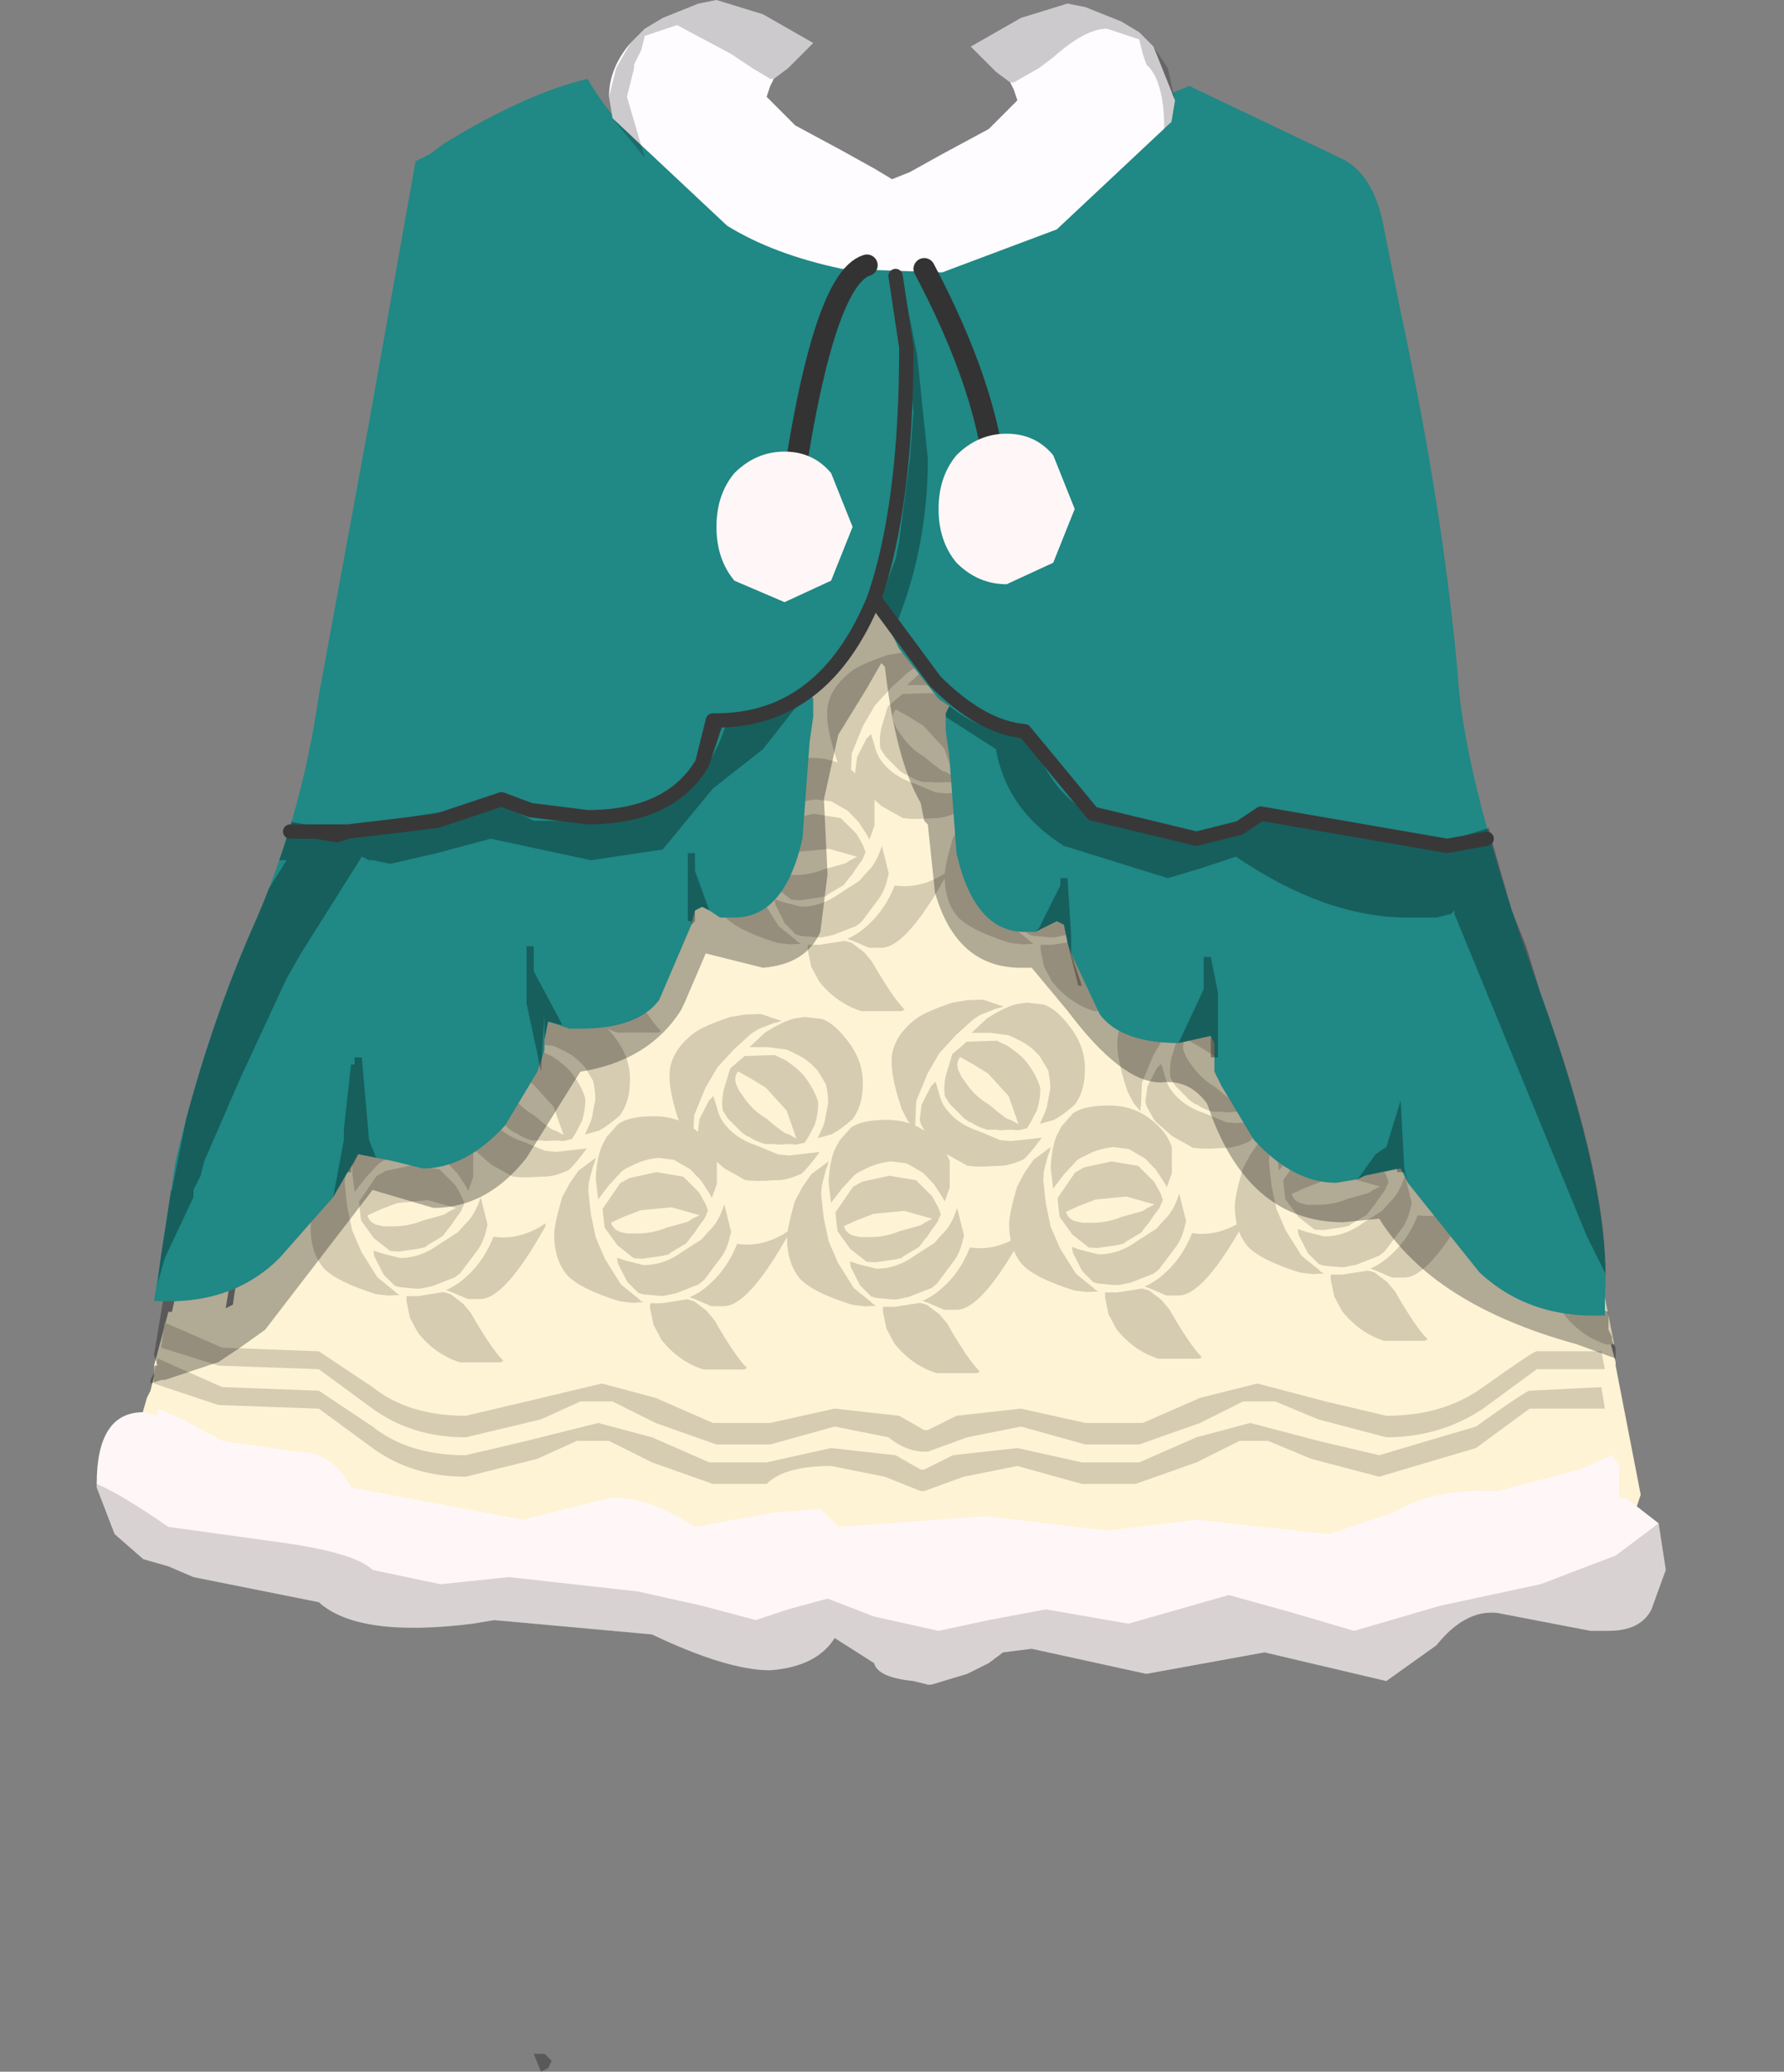 <svg xmlns="http://www.w3.org/2000/svg" xmlns:ffdec="https://www.free-decompiler.com/flash" xmlns:xlink="http://www.w3.org/1999/xlink" ffdec:objectType="frame" width="24.9" height="28.9"><rect width="100%" height="100%" fill="#808080" stroke="none"/><g transform="translate(2.4 -3)"><use ffdec:characterId="1" xlink:href="#a" width="21.05" height="17.2" transform="translate(-.55 8.65)"/><clipPath id="b"><path fill="#fef3d5" fill-rule="evenodd" d="m20.5 23.85-.15.45-.15.15-.6.25h-.15l-2.3.55-5.15.6-2.7-.15-2.7-.15q-3.7 0-5.5-1l-.5-.35-1.15-1 .25-.9-.15-.25.15-1.1L1 16.5v-.1l.05-.05h1.6l.5-.15.3-.2.2-.4q0-.6-.65-.65H1.85l1.45-2 .1-.15q2.05-2.85 3.3-3.65.75-.5 1.95-.5h3.4q1.2 0 1.95.5 1.25.8 3.3 3.65l.2.25.45 1.25.05.1.15.35q0 .35.35 1.15l.8 2.7.4 1.55.25.7.2 1q.15.65.4.9l-.2.2z"/></clipPath><g clip-path="url(#b)"><use ffdec:characterId="4" xlink:href="#c" width="35.65" height="36.3" transform="translate(.293 16.995)scale(.138)"/><use ffdec:characterId="4" xlink:href="#c" width="35.65" height="36.3" transform="translate(3.693 17.095)scale(.138)"/><use ffdec:characterId="4" xlink:href="#c" width="35.65" height="36.3" transform="translate(6.943 17.145)scale(.138)"/><use ffdec:characterId="4" xlink:href="#c" width="35.65" height="36.3" transform="translate(10.043 16.945)scale(.138)"/><use ffdec:characterId="4" xlink:href="#c" width="35.65" height="36.3" transform="translate(13.193 16.695)scale(.138)"/><use ffdec:characterId="4" xlink:href="#c" width="35.65" height="36.3" transform="translate(16.293 16.745)scale(.138)"/><use ffdec:characterId="4" xlink:href="#c" width="35.65" height="36.3" transform="translate(2.493 12.395)scale(.138)"/><use ffdec:characterId="4" xlink:href="#c" width="35.65" height="36.3" transform="translate(5.893 12.095)scale(.138)"/><use ffdec:characterId="4" xlink:href="#c" width="35.65" height="36.3" transform="translate(9.143 12.095)scale(.138)"/><use ffdec:characterId="4" xlink:href="#c" width="35.65" height="36.3" transform="translate(12.243 12.045)scale(.138)"/><use ffdec:characterId="4" xlink:href="#c" width="35.65" height="36.3" transform="translate(15.393 12.045)scale(.138)"/></g><use ffdec:characterId="5" xlink:href="#d" width="21.9" height="22.4" transform="translate(-1.05 4.1)"/><clipPath id="e"><path fill="#882039" fill-rule="evenodd" d="m16.9 6.1.25 1.25q.6 2.8.8 5.1l.2 1.15.15.5v.05l.1.5.3 1.05.2.5.2.65q1 2.75.9 4.2v.3q-1.05.05-1.75-.6l-1.1-1.45-.5.1-.4.1q-.6 0-1.15-.6l-.45-.75-.1-.3v-.15l-.05-.25-.45.1q-.8 0-1.1-.4-.3-.3-.5-1.25l-.1-.05-.45.15q-.7 0-.95-1.1l-.1-1.35-.05-.35v-.25l.05-.1-.15-.1-.55-.7-.1-.2-.05-.1-.15-.3-.05.05-.2.35-.55.7-.15.1.05.1V13l-.05.35-.1 1.35q-.25 1.1-.95 1.1l-.45-.15-.1.05-.5 1.25q-.3.4-1.1.4l-.45-.1-.05.25v.15l-.1.3-.45.75q-.55.6-1.15.6l-.4-.1-.5-.1-1.1 1.45q-.65.65-1.7.6h-.05l.3-1.95q.4-1.7 1.05-3.2.7-1.55.95-3.3l.7-3.8.65-3.65.1-.05.1-.05.2-.15q1.15-.7 2-.9Q6.9 6 10.1 6.55l.05.1h.1q2.7-.65 3.7-2.35l.25-.1 2.1 1q.45.2.6.9"/></clipPath><g clip-path="url(#e)"><use ffdec:characterId="7" xlink:href="#f" width="24.9" height="14" transform="translate(-2.4 6.95)"/></g><use ffdec:characterId="8" xlink:href="#g" width="16.9" height="28.9" transform="translate(1.55 3)"/></g><defs><path id="a" fill="#fef3d5" fill-rule="evenodd" d="m20.35 24.3-.15.15-.6.25h-.15l-2.3.55-5.15.6-2.7-.15-2.7-.15q-3.7 0-5.5-1l-.5-.35-1.15-1 .2-.7.05-.1.05-.2v-.15l.2-.75H0l.1-.45.05-.4q.05-.5.3-.55l.3.3.1.3v.15l-.1.6.1-.05.7-4.7-.2-.8.8-1.15h.15l.15-.05h.1l.2.05.55-.2.25-.35-.1-.1-.15.1-.05-.05-.2.1L3 14l-.25.2h-.2l-.1-.05.05-.1.9-1.25q2.05-2.85 3.3-3.65.75-.5 1.95-.5h3.4q1.2 0 1.95.5 1.25.8 3.3 3.65l.2.25.45 1.25v.15l.2.6.05.3q-.15.15-.15.45l-.05.15.1.3.4.25v.05l.4 1.5.25.7v.2l.15 1.25.3.3.25.25.05.2.1.5.15.55v.05l.35 1.8z" transform="translate(.55 -8.65)"/><path id="h" fill="#d5ccb2" fill-rule="evenodd" d="m1.75 5.25.7.2 1.25.95.8.95q2.05 3.6 3.3 4.85l-.3.15H3.4q-2.5-.8-4.25-3l-.8-1.5-.35-1.7v-.5h1.2zm10.3-6.95v.3q-4.1 7.35-6.6 7.35H4.2L2.45 5.2 2 5.05q1.15-.5 2.15-1.45Q5.85 2.05 6.8-.35q2.7.4 5.25-1.35M3.2-.8l.75-.85q1-.9 1.55-2.7l.7 2.8-.1.35Q5.8.2 5.15 1.05L3.5 3.25l-.15.15-.45.35-2.3.9-1.2.25h-.45l-1.65-.15-.5-.15-1.1-1.1-.95-1.85-.1-.6.75.25.15.05 1.8.45q2.05 0 3.9-1.35zM.8-2.3l.7-.2q.45-.1.7-.35l.8-.4-2.85-.8-3.1.3-1.7.65-1.3.6q.2.7.95.95l.65.15h1.05q1.55 0 3-.6zm2.8-2.1.25.7-.35.8-.45.6-.65.95-.15.15-.6.8-1.6.95L-.1.7l-.6.15-2.05.3-.9-.05L-5.3-.2-6.6-2l-.15-1.3-.05-.6 1.75-2.55.05-.05.9-.5 2.75-.6 2.7.45 1.6 1.6zm-.8-7.3q1.45 1.15 1.95 2.65v2.65L4.25-5l-.35-.6-.75-1.15-1.1-1.15L.4-8.85l-1.55-.2q-1.55.15-2.8.85l-.45.2-.45.3-1.3 1.4-1.1 1.45-.25-2.1q.1-2 .6-3.25l.5-.95 1.15-1.3q1.1-.8 3.65-.8t4.4 1.55m-26.3-6.95q.45-1.95 2.5-3.45.8-.6 3.55-1.55l1.55-.25 1.55-.05 2.1.7-.7.2H-13l-1.65.65-.75.5-1.7 1.55-1.65 1.8-1.2 2.05-1.15 2.8-.1 2.4h-.05v.45l-.7-.85-.6-1.15q-1.35-3.95-.95-5.8M-11.7-1.3q0-1 .8-3.75l.75-1.4.9-1.3 1.75-1.3V-9l-.2.65-.05.05-.45 1.75-.05.85.25 2.3.5 2.4.95 2.2 1.6 2.55 1.85 1.5v.05l.4.25-1.15.05-1.25-.15q-4-1.25-5.3-2.65-1.3-1.55-1.3-4.1m-5.15-15.55.3.65.6.85q.9 1.25 2.2 2l.9.75.6.45q.35.3.7.35l.8.45-1-2.85-2.1-2.3-1.55-.95-1.25-.7q-.45.55-.2 1.3m7.05-.6q.95 1.3 1.25 2.45 0 1.15-.35 2.25l-.6 1.15-.4.65-.85.2-.75-.05-1.15.05-.25-.05h-1q-.95-.25-1.65-.75l-.2-.05-.5-.35-1.45-1.45-.5-.8q-.15-.95.1-2.1l.65-2.15 1-.85.45-.4 3.1-.1.05.05.95.45q1.45.95 2.1 1.85m1.6-6q1.3.4 2.8 2.45t1.35 4.45q-.05 1.9-1 3.2-1.05.95-2.1 1.55l-1.45.4.3-.65q.4-.85.45-1.25l.3-1.6q.05-.65-.2-1.9l-.8-1.35q-1-1.2-2.25-1.75l-.5-.25-.45-.2-1.9-.25h-1.85l1.55-1.45q1.7-1.1 3-1.45l1.05-.15zM-20.6-11.3l-.15-.5.2-1.55.95-1.85.45-.45.25.8.05.15q.25 1.1.7 1.7 1.2 1.65 3.4 2.35l2.15.9 1.1.1 3.1-.35q-1.25 1.7-1.85 2.2l-.35.15q-1.3.55-2.35.5-1.85.15-2.8 0h-.15l-2.15-1.2-1.6-1.4-.05-.05-.25-.35z" transform="translate(23.6 23.95)"/><path id="f" fill-opacity=".302" fill-rule="evenodd" d="m22.05 13.45.45 1.15-.55-.45-.5-.05q-.85 0-1.95.8l-.4.35H19v.05h-.05l.05.1v.15l.25 1.3.5 1.55.3 1.35-.05.2.05.1.05.4v.5l-.35-.7-1.85-4.5v-.05l-.05.05-.2.05h-.4q-1.15 0-2.4-.85l-.45.15-.5.15-1.45-.45q-.8-.5-.95-1.35l-.7-.45v-.05l.05-.1q.5.4 1.15.4.4 1.4 2.1 1.4h.6l.5-.25 2.2.35.5-.05.8-.25.8-.8 2.55-.35zm-14.3-.4 1.05-.3-.55.7-.7.55-.7.85-1 .15-1.4-.3-.75.2-.65.15L2.8 15h-.05l-.1-.05-.85 1.35-.2.35-.65 1.4-.5 1.15-.05.2-.1.2v.1l-.4.85-.1.35.15-1.25.05-.05.25-1.25q.4-1.55.9-2.6l.2-.35.25-.4h-.1l-.3-.05-.65-.1h-.1l-.2-.15q-1.1-.8-1.95-.8l-.5.05-.2.2.25-1 2.4.3.8.8.45.2h.1l.25.05.5.05 2.2-.35.5.25h.6q1.7 0 2.1-1.4m2.45-6.1.2 1 .15 1.45q0 1.3-.5 2.45l-.05-.1-.15-.3.25-.65.05-.25.15-1.15.05-.65L10.2 7z" transform="translate(2.4 -6.95)"/><g id="d" fill-rule="evenodd"><path fill="#d5ccb2" d="m1.75 18.25 1.35.05.75.5q.5.4 1.3.4L6 19l1-.25.75.2.8.35h.8l.9-.2.9.1.35.2h.05l.4-.2.9-.1.9.2h.8l.8-.35.75-.2.95.25.85.2 1.35-.4q.7-.5.75-.5l1-.05.05.3H20l-.75.55-1.35.4-.95-.25-.6-.25h-.4l-.6.3-.85.3h-.75l-.9-.25-.75.15-.55.2h-.05l-.5-.2-.75-.15q-.65 0-.9.25H8.6l-.85-.3-.6-.3H6.7l-.55.25-1 .25q-.75 0-1.3-.4l-.75-.55-1.4-.05-.9-.3v-.15l.05-.2zm-.05-.3-.8-.25.05-.35.8.35 1.35.05.75.5q.5.4 1.3.4l.85-.2 1.05-.25.75.2.8.35h.8l.9-.2.9.1.35.2h.05l.4-.2.9-.1.9.2h.8l.8-.35.8-.2.95.25.85.2q.8 0 1.35-.4.7-.5.75-.5h.9l.05.25h-.95l-.75.55q-.6.4-1.35.4l-.95-.25-.6-.25H16l-.6.3-.85.3h-.75l-.9-.25-.75.15-.55.2h-.05q-.25 0-.5-.2l-.75-.15-.9.25h-.75l-.85-.3-.6-.3h-.45l-.55.25-1.05.25q-.75 0-1.3-.4L3.1 18z"/><path fill-opacity=".302" d="M11.75 6.4q.5.05 1.7 1l.35.2.25.25.25.2q.7.2 2.05 1l.4.25.1.05q1.35.8 2.4 1.95-.15.15-.15.4l-.05.15.1.3.4.25v.05l.4 1.5.25.7v.2l.3 2.1.05.3.05-.2.5.15v.25l.05.1v.05l.05.1v.15l-.55-.2q-2-.55-2.75-1.75l-.5.05q-1.35 0-1.9-1.65-.25-.35-.65-.3-.55 0-1.3-1l-.5-.6h-.15q-.9 0-1.2-1.05l-.1-.95-.05-.05-.05-.25q-.35-.6-.5-1.9l-.05-.05-.2.35-.4.65-.2.9.05 1.05-.1.8q-.2.45-.8.5l-.8-.2-.3.7-.05.1q-.45.7-1.4.85L6 15.05q-.55.7-1.3.7l-.85-.25-1.5 1.95-.35.25-.3.2-.75.25H.9l-.15.05v-.05l.05-.1v-.1h.05L.8 17.8l.15-.9h.65q0-.15.35-.15l.65-4.35-.15-.7.8-1.25h.1l.15-.05h.1l.2.05.55-.2.25-.35-.1-.1-.15.1-.05-.05-.2.1-.05-.05-.25.2h-.2l-.1-.05.05-.05.25-.4.6-.45Q8.55 6.1 9.15 6.1l.45.1h.65q.35-.45 1.5.2"/><path fill="#fff7f7" d="m21.8 20.15.1.65-.2.55q-.15.3-.6.3h-.25l-1.3-.25q-.45-.05-.85.45l-.7.5-1.7-.4-1.65.3-1.6-.35-.4.05-.2.15-.3.15-.5.15h-.05l-.2-.05q-.5-.05-.55-.25l-.55-.35q-.25.4-.9.45-.6 0-1.65-.5l-2.2-.2-.3.05q-1.6.2-2.15-.3l-1.75-.35-.35-.15-.35-.1-.4-.35-.25-.65v-.05q0-1 .65-1l.2.05v-.1l.35.15.55.3 1.05.15q.5 0 .75.5l2.4.45 1.2-.3q.5-.05 1.2.4l1.1-.2.65-.05.25.25 2.05-.15 1.7.2 1.25-.15 1.85.2.9-.3q.6-.35 1.45-.3l1.15-.3.45-.2.1.15v.45h.1z"/><path fill-opacity=".149" d="m20.85 21.65-1.3-.25q-.45-.05-.85.45l-.7.5-1.7-.4-1.65.3-1.6-.35-.4.05-.2.15-.3.15-.5.15h-.05l-.2-.05q-.5-.05-.55-.25l-.55-.35q-.25.4-.9.45-.6 0-1.65-.5l-2.2-.2-.3.05q-1.6.2-2.15-.3l-1.75-.35-.35-.15-.35-.1-.4-.35-.25-.65v-.05q.35.15 1 .6l1.45.2q1.15.15 1.4.4l.95.2.95-.1 1.8.2.9.2.75.2.45-.15.55-.15.65.25.9.2.7-.15.8-.15 1.15.2.7-.2.7-.2.9.25.85.25 1.2-.35 1.4-.3 1.05-.4.6-.45.1.65-.2.55q-.15.3-.6.3h-.25"/><path fill="#208885" d="m17.95 2 .25 1.25q.6 2.8.8 5.1.1 1.5 1.15 4.4 1 2.8.9 4.25v.25q-1.05.05-1.75-.6l-.8-1-.2-.25-.1-.2-.5.1-.1.05-.3.05q-.6 0-1.15-.6l-.45-.75-.1-.2v-.4l-.05-.1-.45.1q-.8 0-1.1-.4l-.4-.85-.05-.15-.05-.25-.1-.05-.3.15h-.15q-.7 0-.95-1.1l-.1-1.35-.05-.35v-.25l.05-.1-.15-.1-.55-.7-.1-.2-.05-.1-.15-.3-.05.05-.2.35-.55.7-.15.1.05.1v.25l-.05.35-.1 1.35q-.25 1.1-.95 1.1h-.2l-.15-.1-.1-.05-.1.05-.05.2-.45 1.05q-.3.4-1.1.4H6.6l-.3-.1-.05.25v.15l-.1.3-.45.75q-.55.6-1.15.6l-.4-.1-.25-.05-.25-.05-.35.6-.75.85q-.65.65-1.7.6H.8l.3-1.95q.4-1.7 1.05-3.2.7-1.55.95-3.3l.7-3.8.65-3.65.1-.05.1-.05.2-.15Q6 .2 6.85 0q1.1 1.9 4.3 2.45l.05.1h.1Q14 1.9 15 .2l.25-.1 2.1 1q.45.2.6.9"/></g><g id="g"><path fill="#fffcff" fill-rule="evenodd" d="m10.25 1.4-.05-.15-.05-.1-.2-.15L9.6.65l.7-.4.65-.2.25.05.5.2.25.15.2.2.3.75-.05.3-1.6 1.5-1.6.6-1.4-.05q-.95-.2-1.6-.6l-1.6-1.5-.05-.3q0-.4.3-.75l.2-.2.25-.15.5-.2.25-.05.65.2.7.4-.35.35-.2.15-.05.1-.05.15.4.4.65.35.45.25.25.15.25-.1.45-.25.65-.35z"/><path fill-opacity=".302" fill-rule="evenodd" d="m5.75 12.15.2.55-.1-.05-.1.05v.15l-.05.05v-.05h-.05v-.95h.1zm-2.1 2-.05.8-.05-.25-.15-.7v-.8h.1v.35l.4.75-.2-.05-.05.25zm-2.55.6.1 1.15.1.25-.25-.05-.1.2v.05H.9l-.2.35.15-.8v-.15l.1-.9H1v-.1zm-.1.45v.25zm9.85-2.95h.1l.05.8v.25l.15.45h-.05l-.15-.6-.05-.25-.1-.05-.3.15.05-.05.3-.6zm2 1.1h.1l.1.5v.9h-.1v-.3l-.45.1.35-.75zm2.4 2.75.15-.1.2-.65.05.95.05.2-.05-.15h-.1v-.05l-.45.1-.1.05zM3.7 28.85l-.1.05-.1-.25h.15l.1.1z"/><path fill="none" stroke="#383838" stroke-linecap="round" stroke-linejoin="round" stroke-width=".2" d="m16.8 11.7-.55.1-2.6-.45-.3.2-.6.15-1.45-.35-.95-1.15q-.6-.05-1.25-.7l-.85-1.15q-.7 1.7-2.2 1.7l-.2.6q-.45.75-1.6.75l-.8-.1-.4-.15-.9.3-.4.05-.85.1-.15.05-.3-.05H.1m5.75-.95.15-.6h.05M.45 11.6h-.1.55m7.35-3.25q.45-1.3.45-3.5l-.15-1"/><path fill-opacity=".2" fill-rule="evenodd" d="M10.2 1.15h-.05L9.95 1 9.9.95l-.3-.3.7-.4.65-.2.25.05.5.2.25.15.2.2.2.3.1.45-.05.3-.1.1q0-.6-.2-.85L12.05.9 12 .75l-.05-.2L11.5.4q-.3 0-.75.4l-.2.15zM4.9.9v.05l-.1.4.25.85-.45-.55-.05-.3.1-.4.2-.35.2-.2.25-.15.5-.2.25-.05.65.2.7.4-.35.35-.2.15H6.8L6.55.95l-.3-.2-.75-.4-.45.15L5 .7z"/><path fill="none" stroke="#333" stroke-linecap="round" stroke-linejoin="round" stroke-width=".3" d="M8.95 3.75q.9 1.7 1 3M8.15 3.7q-.65.2-1.1 3.55"/><path fill="#fff7f7" fill-rule="evenodd" d="M9.15 7.1q0-.45.25-.75.3-.3.7-.3t.65.3l.3.75-.3.75-.65.3q-.4 0-.7-.3-.25-.3-.25-.75m-3.1.25q0-.45.25-.75.3-.3.7-.3t.65.3l.3.75-.3.75-.65.3-.7-.3q-.25-.3-.25-.75"/></g><use ffdec:characterId="3" xlink:href="#h" id="c" width="35.65" height="36.3"/></defs></svg>
